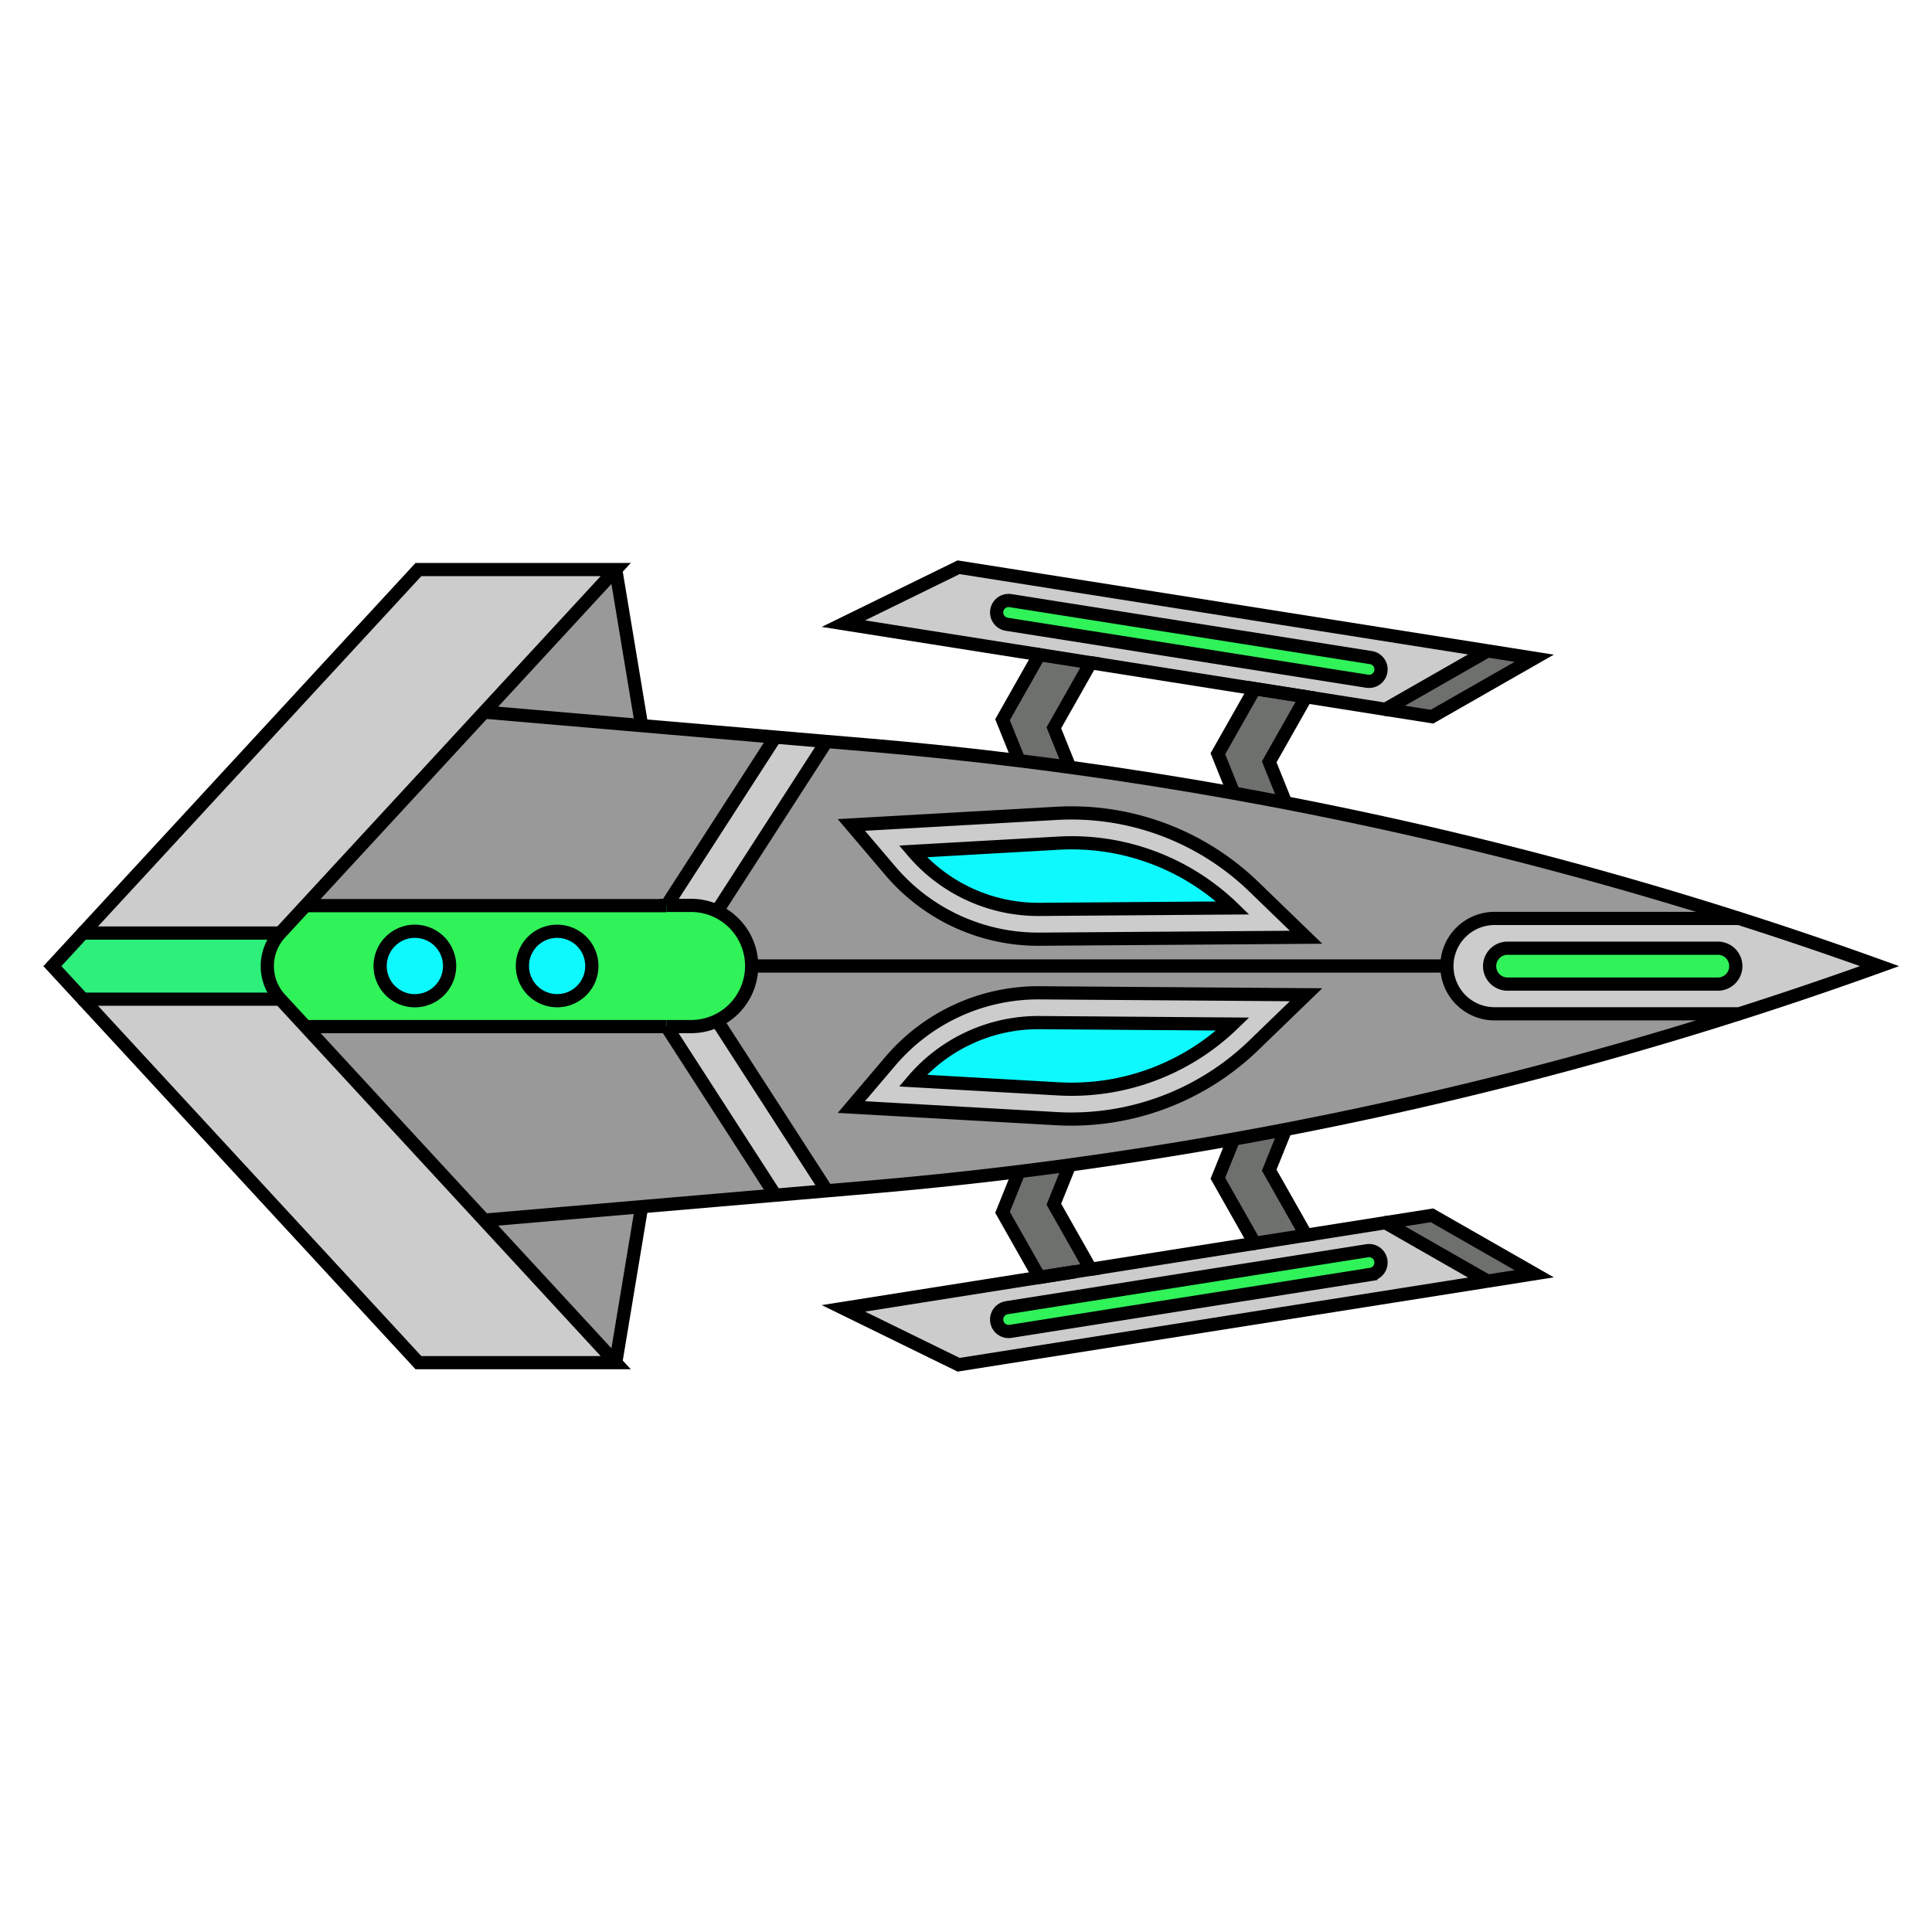 <svg xmlns="http://www.w3.org/2000/svg" viewBox="0 0 1024 1024"><defs><style>.cls-1{fill:#ccc;}.cls-2{fill:#999;}.cls-3{fill:#30f259;}.cls-4{fill:#6e706d;}.cls-5{fill:#0ef9fd;}.cls-6{fill:#2eef7c;}.cls-7{fill:none;stroke:#000;stroke-miterlimit:10;stroke-width:7px;}</style></defs><g id="SS"><g id="L4"><path class="cls-1" d="M996.24,512.07q-37,13.33-74.45,25.27H792.16a25.27,25.27,0,0,1-25.27-25.28V512a25.27,25.27,0,0,1,25.27-25.21H921.78Q959.22,498.73,996.24,512.07Zm-75.62,0a9.51,9.51,0,0,0-9.51-9.51H798.43a9.52,9.52,0,0,0,0,19H911.11a9.53,9.53,0,0,0,9.51-9.52Z"/><path class="cls-2" d="M681.4,598.63q-13.75,2.65-27.54,5.12-43.3,7.77-86.93,13.72-13.41,1.83-26.86,3.49-38.79,4.78-77.78,8.13l-24,2.06h0L380,540.79A32.14,32.14,0,0,0,397.83,512H766.89v.06a25.27,25.27,0,0,0,25.27,25.28H921.79A2106,2106,0,0,1,681.4,598.63Zm-17-44.5,27.81-26.89-141.1-1a102.88,102.88,0,0,0-79.3,36.32l-20.6,24.23,108.91,6.16A139.12,139.12,0,0,0,664.43,554.13Z"/><path class="cls-2" d="M921.78,486.79H792.16A25.27,25.27,0,0,0,766.89,512H397.83a32.12,32.12,0,0,0-17.93-28.82h0L438.11,393,462.29,395q39,3.34,77.83,8.14,13.44,1.65,26.87,3.49,43.62,5.94,86.93,13.72,13.79,2.46,27.54,5.12,25.88,5,51.61,10.64Q828.52,457.06,921.78,486.79Zm-370.64,11,141.1-1-27.81-26.9a139.11,139.11,0,0,0-104.28-38.78l-108.91,6.16,20.6,24.23A102.88,102.88,0,0,0,551.14,497.79Z"/><path class="cls-3" d="M911.11,502.55a9.52,9.52,0,0,1,0,19H798.43a9.52,9.52,0,0,1,0-19Z"/><polygon class="cls-4" points="813.17 348.88 758.99 379.85 734.28 375.95 788.47 344.97 813.17 348.88"/><polygon class="cls-4" points="813.17 675.12 788.47 679.03 734.28 648.05 758.99 644.14 813.17 675.12"/><path class="cls-1" d="M788.47,345l-54.19,31-42-6.65L665,365h0l-86.95-13.75-27.2-4.3-79.17-12.51L447,330.54l61.06-29.89,24.7,3.9Zm-56.65,10.82a6.34,6.34,0,0,0-5.27-7.26L535.63,318.35a6.61,6.61,0,0,0-1-.08,6.34,6.34,0,0,0-1,12.61l190.92,30.18a6.85,6.85,0,0,0,1,.08A6.33,6.33,0,0,0,731.82,355.79Z"/><path class="cls-1" d="M788.47,679,532.78,719.44l-24.7,3.91L447,693.46l24.7-3.91L570,674l8.12-1.28L665,659l27.2-4.3,42-6.64Zm-61.92-3.57a6.34,6.34,0,0,0-1-12.61,6.61,6.61,0,0,0-1,.08L533.65,693.11a6.34,6.34,0,0,0,1,12.61,6.85,6.85,0,0,0,1-.08Z"/><path class="cls-3" d="M726.55,348.53a6.34,6.34,0,0,1-1,12.61,6.85,6.85,0,0,1-1-.08L533.65,330.88a6.34,6.34,0,0,1,1-12.61,6.61,6.61,0,0,1,1,.08Z"/><path class="cls-3" d="M731.82,668.21a6.33,6.33,0,0,1-5.27,7.25L535.63,705.64a6.85,6.85,0,0,1-1,.08,6.34,6.34,0,0,1-1-12.61l190.92-30.18a6.61,6.61,0,0,1,1-.08A6.34,6.34,0,0,1,731.82,668.21Z"/><path class="cls-4" d="M672.71,620.2l19.53,34.49L665,659,645.5,624.5l8.36-20.75q13.78-2.46,27.54-5.12Z"/><path class="cls-4" d="M692.24,369.3l-19.53,34.49,8.75,21.72q-13.76-2.65-27.54-5.12l-8.42-20.9L665,365Z"/><path class="cls-1" d="M692.24,496.76l-141.1,1a102.88,102.88,0,0,1-79.3-36.32l-20.6-24.23,108.91-6.16a139.11,139.11,0,0,1,104.28,38.78ZM551,482l102.41-.74a122.89,122.89,0,0,0-92.39-34.37l-77.16,4.37A87.3,87.3,0,0,0,551,482Z"/><path class="cls-1" d="M692.24,527.24l-27.81,26.89a139.12,139.12,0,0,1-104.28,38.79l-108.91-6.16,20.6-24.23a102.88,102.88,0,0,1,79.3-36.32Zm-38.8,15.53L551,542a87.31,87.31,0,0,0-67.14,30.75l77.16,4.37A123,123,0,0,0,653.44,542.77Z"/><path class="cls-5" d="M653.44,481.23,551,482a87.3,87.3,0,0,1-67.14-30.74l77.16-4.37A122.89,122.89,0,0,1,653.44,481.23Z"/><path class="cls-5" d="M551,542l102.41.75a123,123,0,0,1-92.39,34.37l-77.16-4.37A87.31,87.31,0,0,1,551,542Z"/><path class="cls-4" d="M558.56,638.25l19.53,34.49L570,674l-19.08,3-19.53-34.48L540.07,621q13.44-1.66,26.86-3.49Z"/><path class="cls-4" d="M578.09,351.26l-19.53,34.49L567,406.67q-13.43-1.83-26.87-3.49l-8.76-21.73L550.89,347Z"/><path class="cls-1" d="M438.27,631.14h0l-27.33,2.34-57.68-89.38h12.45A32.08,32.08,0,0,0,380,540.79Z"/><path class="cls-1" d="M438.11,393l-58.21,90.2h0a31.88,31.88,0,0,0-14.19-3.3H353.35l57.59-89.24Z"/><polygon class="cls-2" points="353.26 544.11 410.94 633.49 340.08 639.56 256.64 646.72 256.63 646.72 161.93 544.11 353.26 544.11"/><polygon class="cls-2" points="410.94 390.64 353.35 479.88 353.26 479.88 353.26 480.01 161.94 480.01 256.63 377.41 256.64 377.41 340.08 384.57 410.94 390.64"/><path class="cls-3" d="M353.26,480l.09-.13h12.36a32.12,32.12,0,1,1,0,64.23H161.93l-13.4-14.52a25.84,25.84,0,0,1,0-35.05L161.94,480Zm-39.57,32a18.4,18.4,0,1,0-18.4,18.4A18.4,18.4,0,0,0,313.69,512Zm-75.39,0a18.41,18.41,0,1,0-18.41,18.4A18.41,18.41,0,0,0,238.3,512Z"/><polygon class="cls-2" points="326.35 301.88 340.08 384.57 256.64 377.41 326.35 301.88"/><polygon class="cls-2" points="340.08 639.56 326.35 722.25 256.64 646.72 340.08 639.56"/><polygon class="cls-1" points="326.35 301.88 256.64 377.41 256.63 377.41 161.94 480.01 148.53 494.54 43.94 494.54 221.77 301.88 326.35 301.88"/><polygon class="cls-1" points="256.64 646.72 326.35 722.25 221.77 722.25 43.94 529.59 148.53 529.59 161.93 544.11 256.63 646.72 256.64 646.72"/><path class="cls-5" d="M295.29,493.59A18.41,18.41,0,1,1,276.89,512,18.4,18.4,0,0,1,295.29,493.59Z"/><path class="cls-5" d="M219.89,493.59A18.41,18.41,0,1,1,201.49,512,18.41,18.41,0,0,1,219.89,493.59Z"/><path class="cls-6" d="M43.94,494.54H148.53a25.84,25.84,0,0,0,0,35.05H43.94L27.76,512.07Z"/><path class="cls-7" d="M921.78,486.79q-93.16-29.7-188.71-50.64-25.74-5.64-51.61-10.64-13.76-2.65-27.54-5.12-43.3-7.77-86.93-13.72-13.43-1.83-26.87-3.49-38.82-4.8-77.83-8.14L438.11,393l-27.17-2.33-70.86-6.07-83.44-7.16"/><path class="cls-7" d="M256.64,646.72l83.44-7.16,70.86-6.07,27.33-2.34,24-2.06q39-3.35,77.78-8.13,13.44-1.66,26.86-3.49,43.62-6,86.93-13.72,13.78-2.46,27.54-5.12a2106,2106,0,0,0,240.39-61.29"/><path class="cls-7" d="M43.94,494.54,221.77,301.88H326.35l-69.71,75.53h0L161.94,480l-13.41,14.53a25.84,25.84,0,0,0,0,35.05l13.4,14.52,94.7,102.61h0l69.71,75.53H221.77L43.94,529.59"/><line class="cls-7" x1="326.35" y1="301.88" x2="340.08" y2="384.57"/><line class="cls-7" x1="326.35" y1="722.25" x2="340.08" y2="639.56"/><line class="cls-7" x1="353.26" y1="544.11" x2="161.93" y2="544.11"/><line class="cls-7" x1="353.26" y1="480.01" x2="161.94" y2="480.01"/><polyline class="cls-7" points="353.26 480.02 353.26 480.01 353.35 479.88 410.94 390.64"/><line class="cls-7" x1="353.26" y1="544.11" x2="410.94" y2="633.49"/><line class="cls-7" x1="438.27" y1="631.14" x2="379.95" y2="540.79"/><line class="cls-7" x1="438.11" y1="392.97" x2="379.9" y2="483.17"/><path class="cls-7" d="M353.26,544.11h12.45a32.12,32.12,0,1,0,0-64.23H353.26V480"/><polyline class="cls-7" points="550.89 346.96 471.72 334.45 447.02 330.54 508.08 300.65 532.78 304.55 788.47 344.97 813.17 348.88 758.99 379.85 734.28 375.95"/><polyline class="cls-7" points="788.47 344.97 734.28 375.95 692.24 369.3 665.04 365.01 578.09 351.26"/><polyline class="cls-7" points="566.99 406.67 558.56 385.75 578.09 351.26 550.89 346.96 531.36 381.45 540.12 403.18"/><polyline class="cls-7" points="681.46 425.51 672.71 403.79 692.24 369.3 665.04 365 665.04 365.01 645.5 399.49 653.92 420.39"/><path class="cls-7" d="M724.57,361.06,533.65,330.88a6.34,6.34,0,0,1,1-12.61,6.61,6.61,0,0,1,1,.08l190.92,30.18a6.34,6.34,0,0,1-1,12.61A6.85,6.85,0,0,1,724.57,361.06Z"/><polyline class="cls-7" points="692.24 654.69 734.28 648.05 788.47 679.03"/><line class="cls-7" x1="578.09" y1="672.74" x2="665.04" y2="658.99"/><polyline class="cls-7" points="734.28 648.05 758.99 644.14 813.17 675.12 788.47 679.03 532.78 719.44 508.08 723.35 447.02 693.46 471.72 689.55 569.97 674.02"/><polyline class="cls-7" points="540.12 620.82 540.07 620.96 531.36 642.55 550.89 677.03 569.97 674.02 578.09 672.74 558.56 638.25 566.93 617.47 566.99 617.33"/><polyline class="cls-7" points="653.92 603.61 653.86 603.75 645.5 624.5 665.04 658.99 692.24 654.69 672.71 620.2 681.4 598.63 681.46 598.48"/><path class="cls-7" d="M724.57,662.93,533.65,693.11a6.34,6.34,0,0,0,1,12.61,6.85,6.85,0,0,0,1-.08l190.92-30.18a6.34,6.34,0,0,0-1-12.61A6.61,6.61,0,0,0,724.57,662.93Z"/><path class="cls-7" d="M921.78,486.79q37.44,11.94,74.46,25.28-37,13.33-74.45,25.27H792.16a25.27,25.27,0,0,1-25.27-25.28V512a25.27,25.27,0,0,1,25.27-25.21Z"/><path class="cls-7" d="M313.69,512a18.4,18.4,0,1,1-18.4-18.41A18.4,18.4,0,0,1,313.69,512Z"/><path class="cls-7" d="M238.3,512a18.41,18.41,0,1,1-18.41-18.41A18.4,18.4,0,0,1,238.3,512Z"/><polyline class="cls-7" points="148.53 494.54 43.94 494.54 27.76 512.07 43.94 529.59 148.53 529.59"/><path class="cls-7" d="M911.11,521.58H798.43a9.52,9.52,0,0,1,0-19H911.11a9.52,9.52,0,0,1,0,19Z"/><line class="cls-7" x1="397.83" y1="512" x2="766.89" y2="512"/><path class="cls-7" d="M551.14,497.79a102.88,102.88,0,0,1-79.3-36.32l-20.6-24.23,108.91-6.16a139.11,139.11,0,0,1,104.28,38.78l27.81,26.9Z"/><path class="cls-7" d="M653.44,481.23,551,482a87.3,87.3,0,0,1-67.14-30.74l77.16-4.37A122.89,122.89,0,0,1,653.44,481.23Z"/><path class="cls-7" d="M551.14,526.21a102.88,102.88,0,0,0-79.3,36.32l-20.6,24.23,108.91,6.16a139.12,139.12,0,0,0,104.28-38.79l27.81-26.89Z"/><path class="cls-7" d="M653.44,542.77,551,542a87.31,87.31,0,0,0-67.14,30.75l77.16,4.37A123,123,0,0,0,653.44,542.77Z"/></g></g></svg>